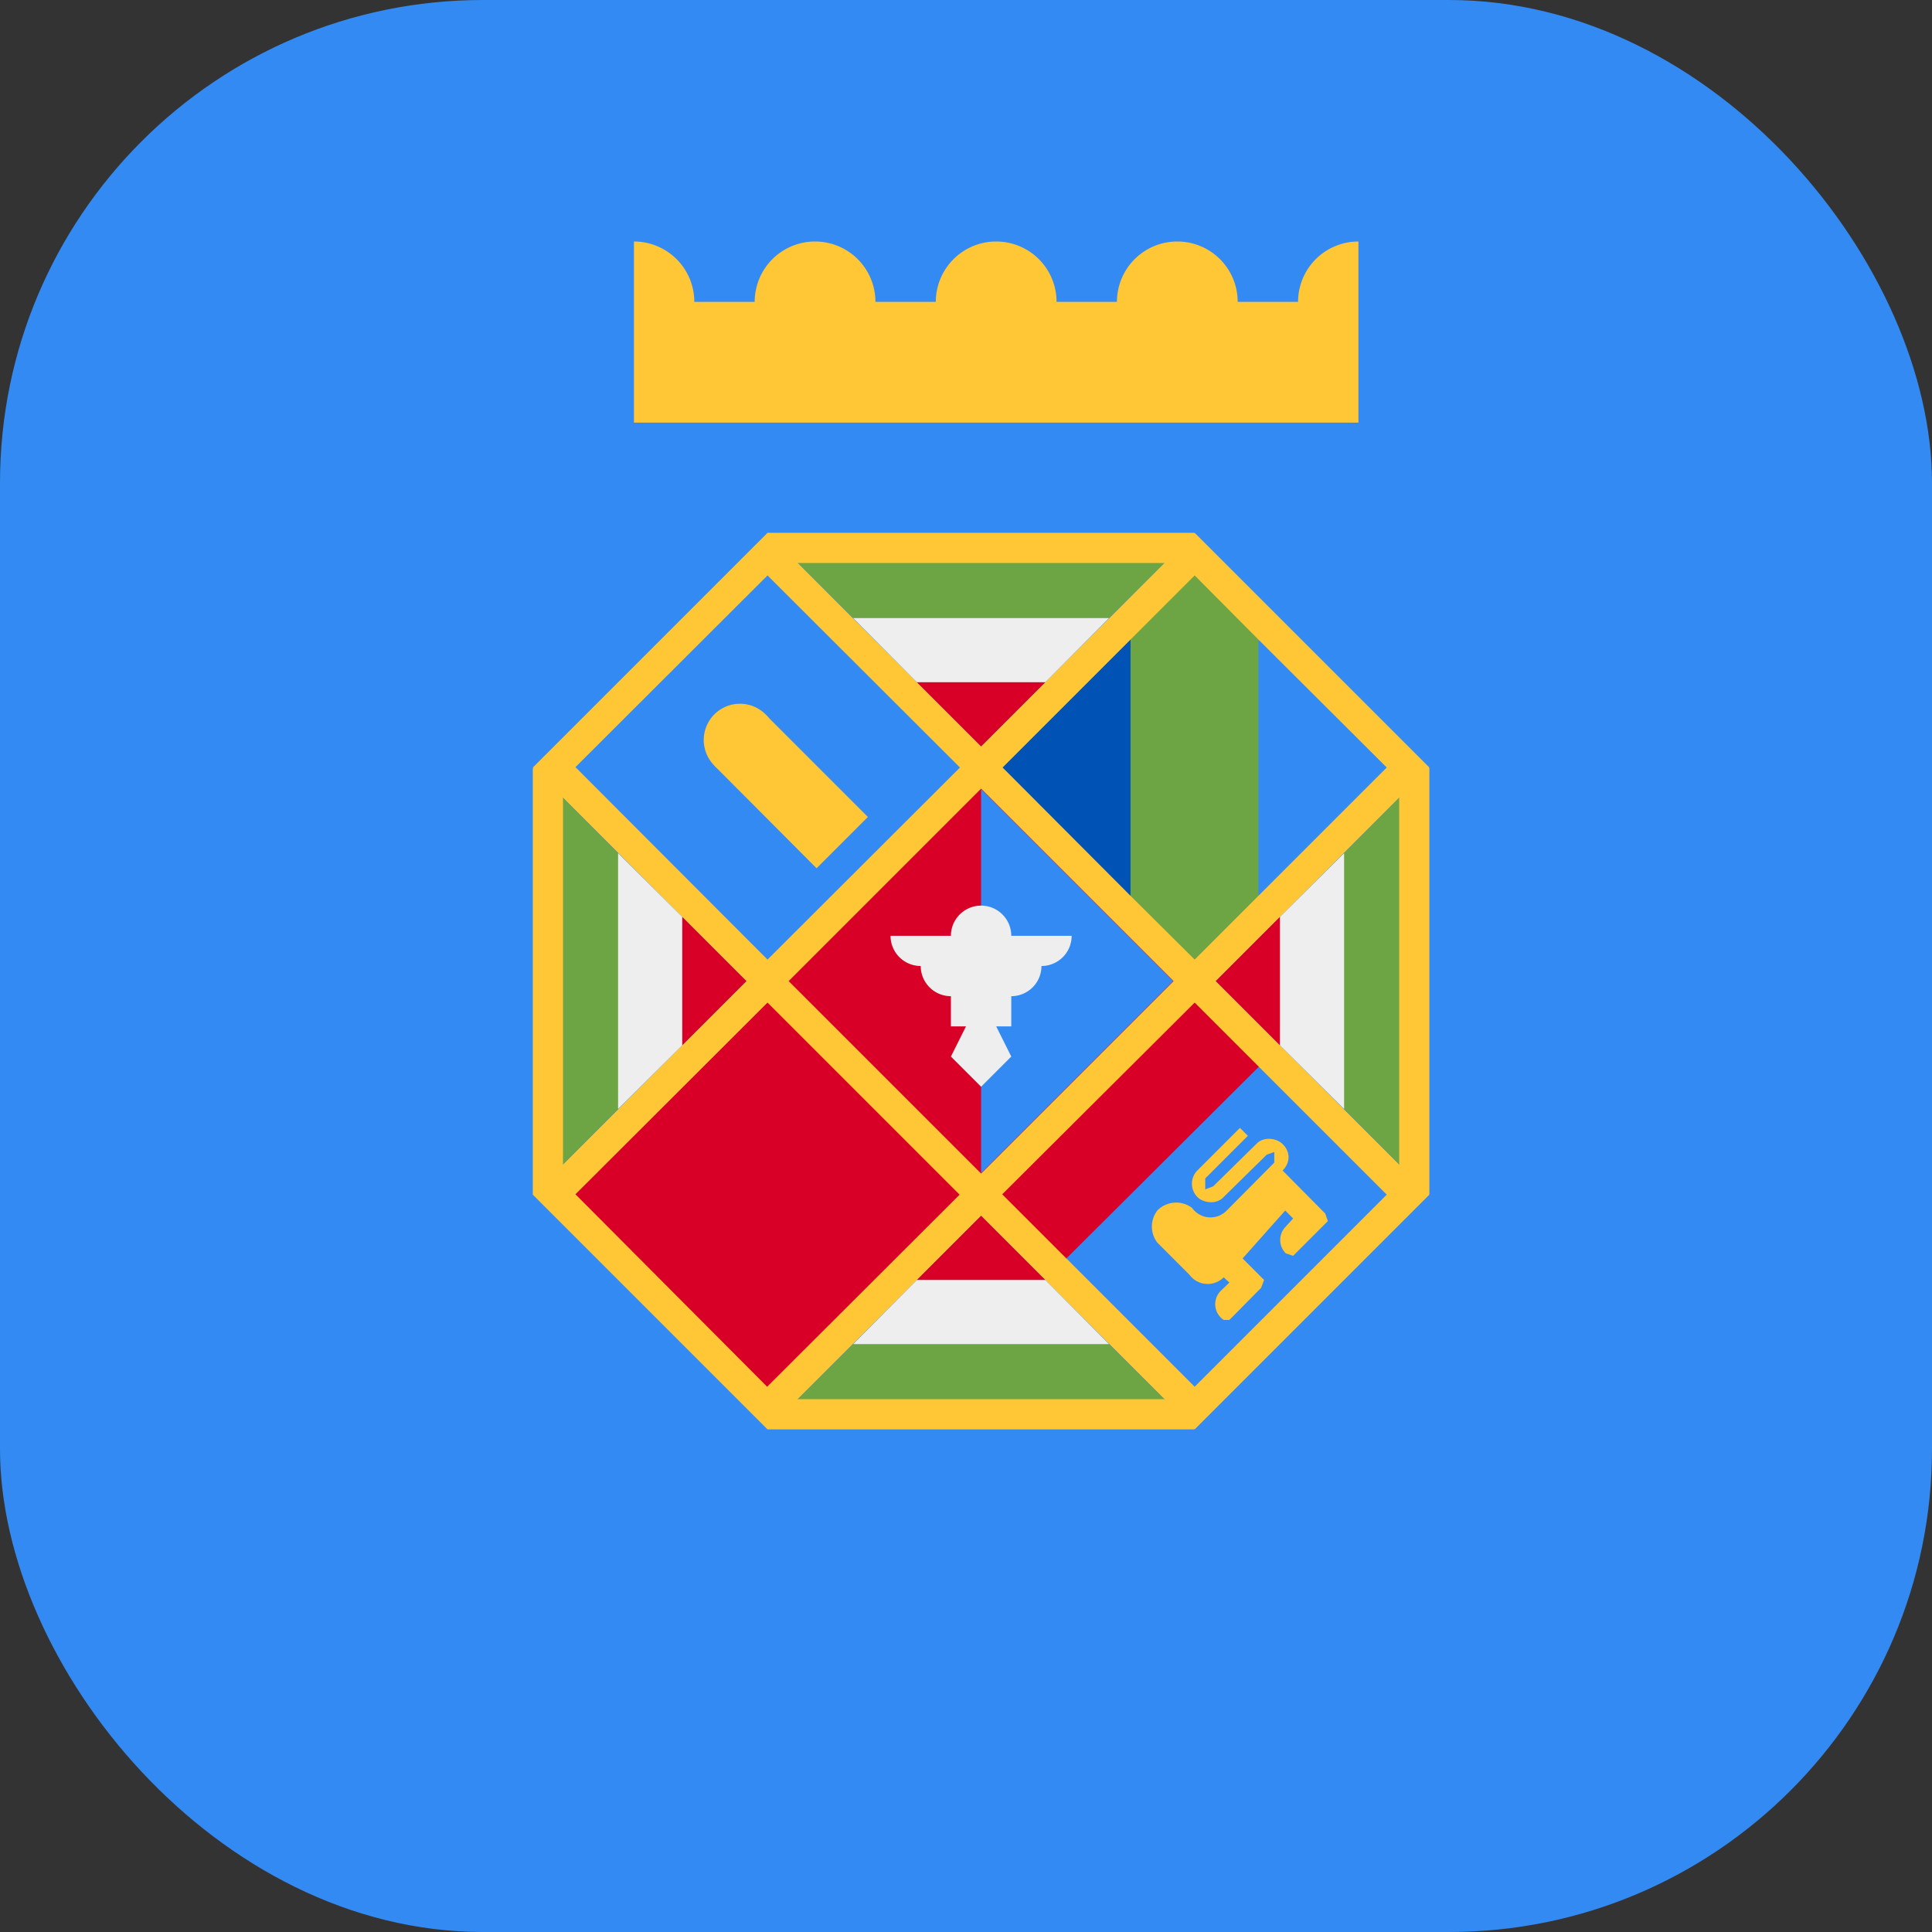 <?xml version='1.0' encoding='utf-8'?>
<svg xmlns="http://www.w3.org/2000/svg" width="512" height="512" fill="none"><rect width="100%" height="100%" fill="#333333" stroke="none"/><defs><clipPath id="clip-rounded"><rect x="0" y="0" width="512" height="512" rx="128" ry="128" /></clipPath></defs><g clip-path="url(#clip-rounded)"><path fill="#338af3" d="M0 0h512v512H0z" /><path fill="#6da544" d="M310.9 146.9H209.1l17 16.9 39.6 5.7 28.2-5.7z" /><path fill="#ffc635" d="m203.4 141.2 175.4 175.4-62.2 62.2-175.4-175.4z" /><path fill="#ffc635" d="m316.6 141.2 62.2 62.2-175.4 175.4-62.2-62.2z" /><path fill="#d80027" d="m260 209 51 51-51 51-51-51z" /><path fill="#338af3" d="m316.6 367.5-34-34 21.4-29.3 29.5-21.6 34 34z" /><path fill="#d80027" d="m203.4 265.7 50.9 50.9-51 50.9-50.8-51z" /><path fill="#338af3" d="m203.4 152.5 51 50.9-51 50.9-50.9-51zM310.9 260 260 209.1v101.8z" /><path fill="#d80027" d="m316.6 265.7 17 17-51 50.8-17-17z" /><path fill="#0052b4" d="m299.6 169.5-33.9 33.9 33.9 34 11.3-34z" /><path fill="#338af3" d="m333.5 237.4 34-34-34-33.9-11.3 33.9z" /><path fill="#6da544" d="m316.6 152.5-17 17v67.9l17 16.9 16.9-16.9v-67.9z" /><path fill="#ffc635" d="M203.4 141.2h113.1v8H203.4z" /><path fill="#eeeeee" d="M293.9 163.8h-67.8l16.9 17 17 5.7 17-5.7z" /><path fill="#d80027" d="m260 197.8 17-17h-34z" /><path fill="#6da544" d="M373.1 310.9V209.1l-16.9 17-5.7 39.6 5.7 28.2z" /><path fill="#eeeeee" d="M356.2 293.9v-67.8l-17 16.9-5.7 17 5.7 17z" /><path fill="#d80027" d="m322.2 260 17 17v-34z" /><path fill="#6da544" d="M209.1 373.1h101.8l-17-16.9-39.6-5.7-28.2 5.7z" /><path fill="#eeeeee" d="M226.1 356.2h67.8l-16.9-17-17-5.7-17 5.7z" /><path fill="#d80027" d="m260 322.2-17 17h34z" /><path fill="#6da544" d="M146.9 209.1v101.8l16.9-17 5.7-39.6-5.7-28.2z" /><path fill="#eeeeee" d="M163.8 226.1v67.8l17-16.9 5.7-17-5.7-17z" /><path fill="#d80027" d="m197.8 260-17-17v34z" /><path fill="#ffc635" d="M203.4 370.8h113.1v8H203.4zm167.4-54.2V203.5h8v113zm-229.6 0v-113h8v113zm61.7-127.2 27.1 27.1-13.6 13.6-27.1-27.2z" /><path fill="#ffc635" d="M196.1 205.7a9.6 9.6 0 1 0 0-19.2 9.6 9.6 0 0 0 0 19.2m144.5 126.4 2.1.7 9.2-9.2-.7-2-11.3-11.4c2.1-2.1 2.1-5 0-7-1.4-1.5-5-2.2-7 0l-11.4 11.2-2.1.8v-2.9l11.3-11.3-2.1-2.1-11.3 11.3a5 5 0 0 0 0 7c1.4 1.5 5 2.2 7 0l11.4-11.2 2-.7v2.8l-12.6 12.7a6 6 0 0 1-9.2-.7 7 7 0 0 0-9.2.7 7 7 0 0 0 0 8.5l3.5 3.5 5 5a6 6 0 0 0 9.1.7l1.5 1.4-2.2 2.1a5 5 0 0 0 .7 7.8h1.5l8.4-8.5.8-2.1-5.7-5.7 11.3-12.7 2.1 2.1-2 2.2a5 5 0 0 0 0 7z" /><path fill="#eeeeee" d="M284 248a8 8 0 0 1-8 8 8 8 0 0 1-8 8v8h-4l4 8-8 8-8-8 4-8h-4v-8a8 8 0 0 1-8-8 8 8 0 0 1-8-8h16a8 8 0 1 1 16 0z" /><path fill="#ffc635" d="M360 64v48H168V64a16 16 0 0 1 16 16h16a16 16 0 0 1 32 0h16a16 16 0 0 1 32 0h16a16 16 0 0 1 32 0h16a16 16 0 0 1 16-16" /></g></svg>